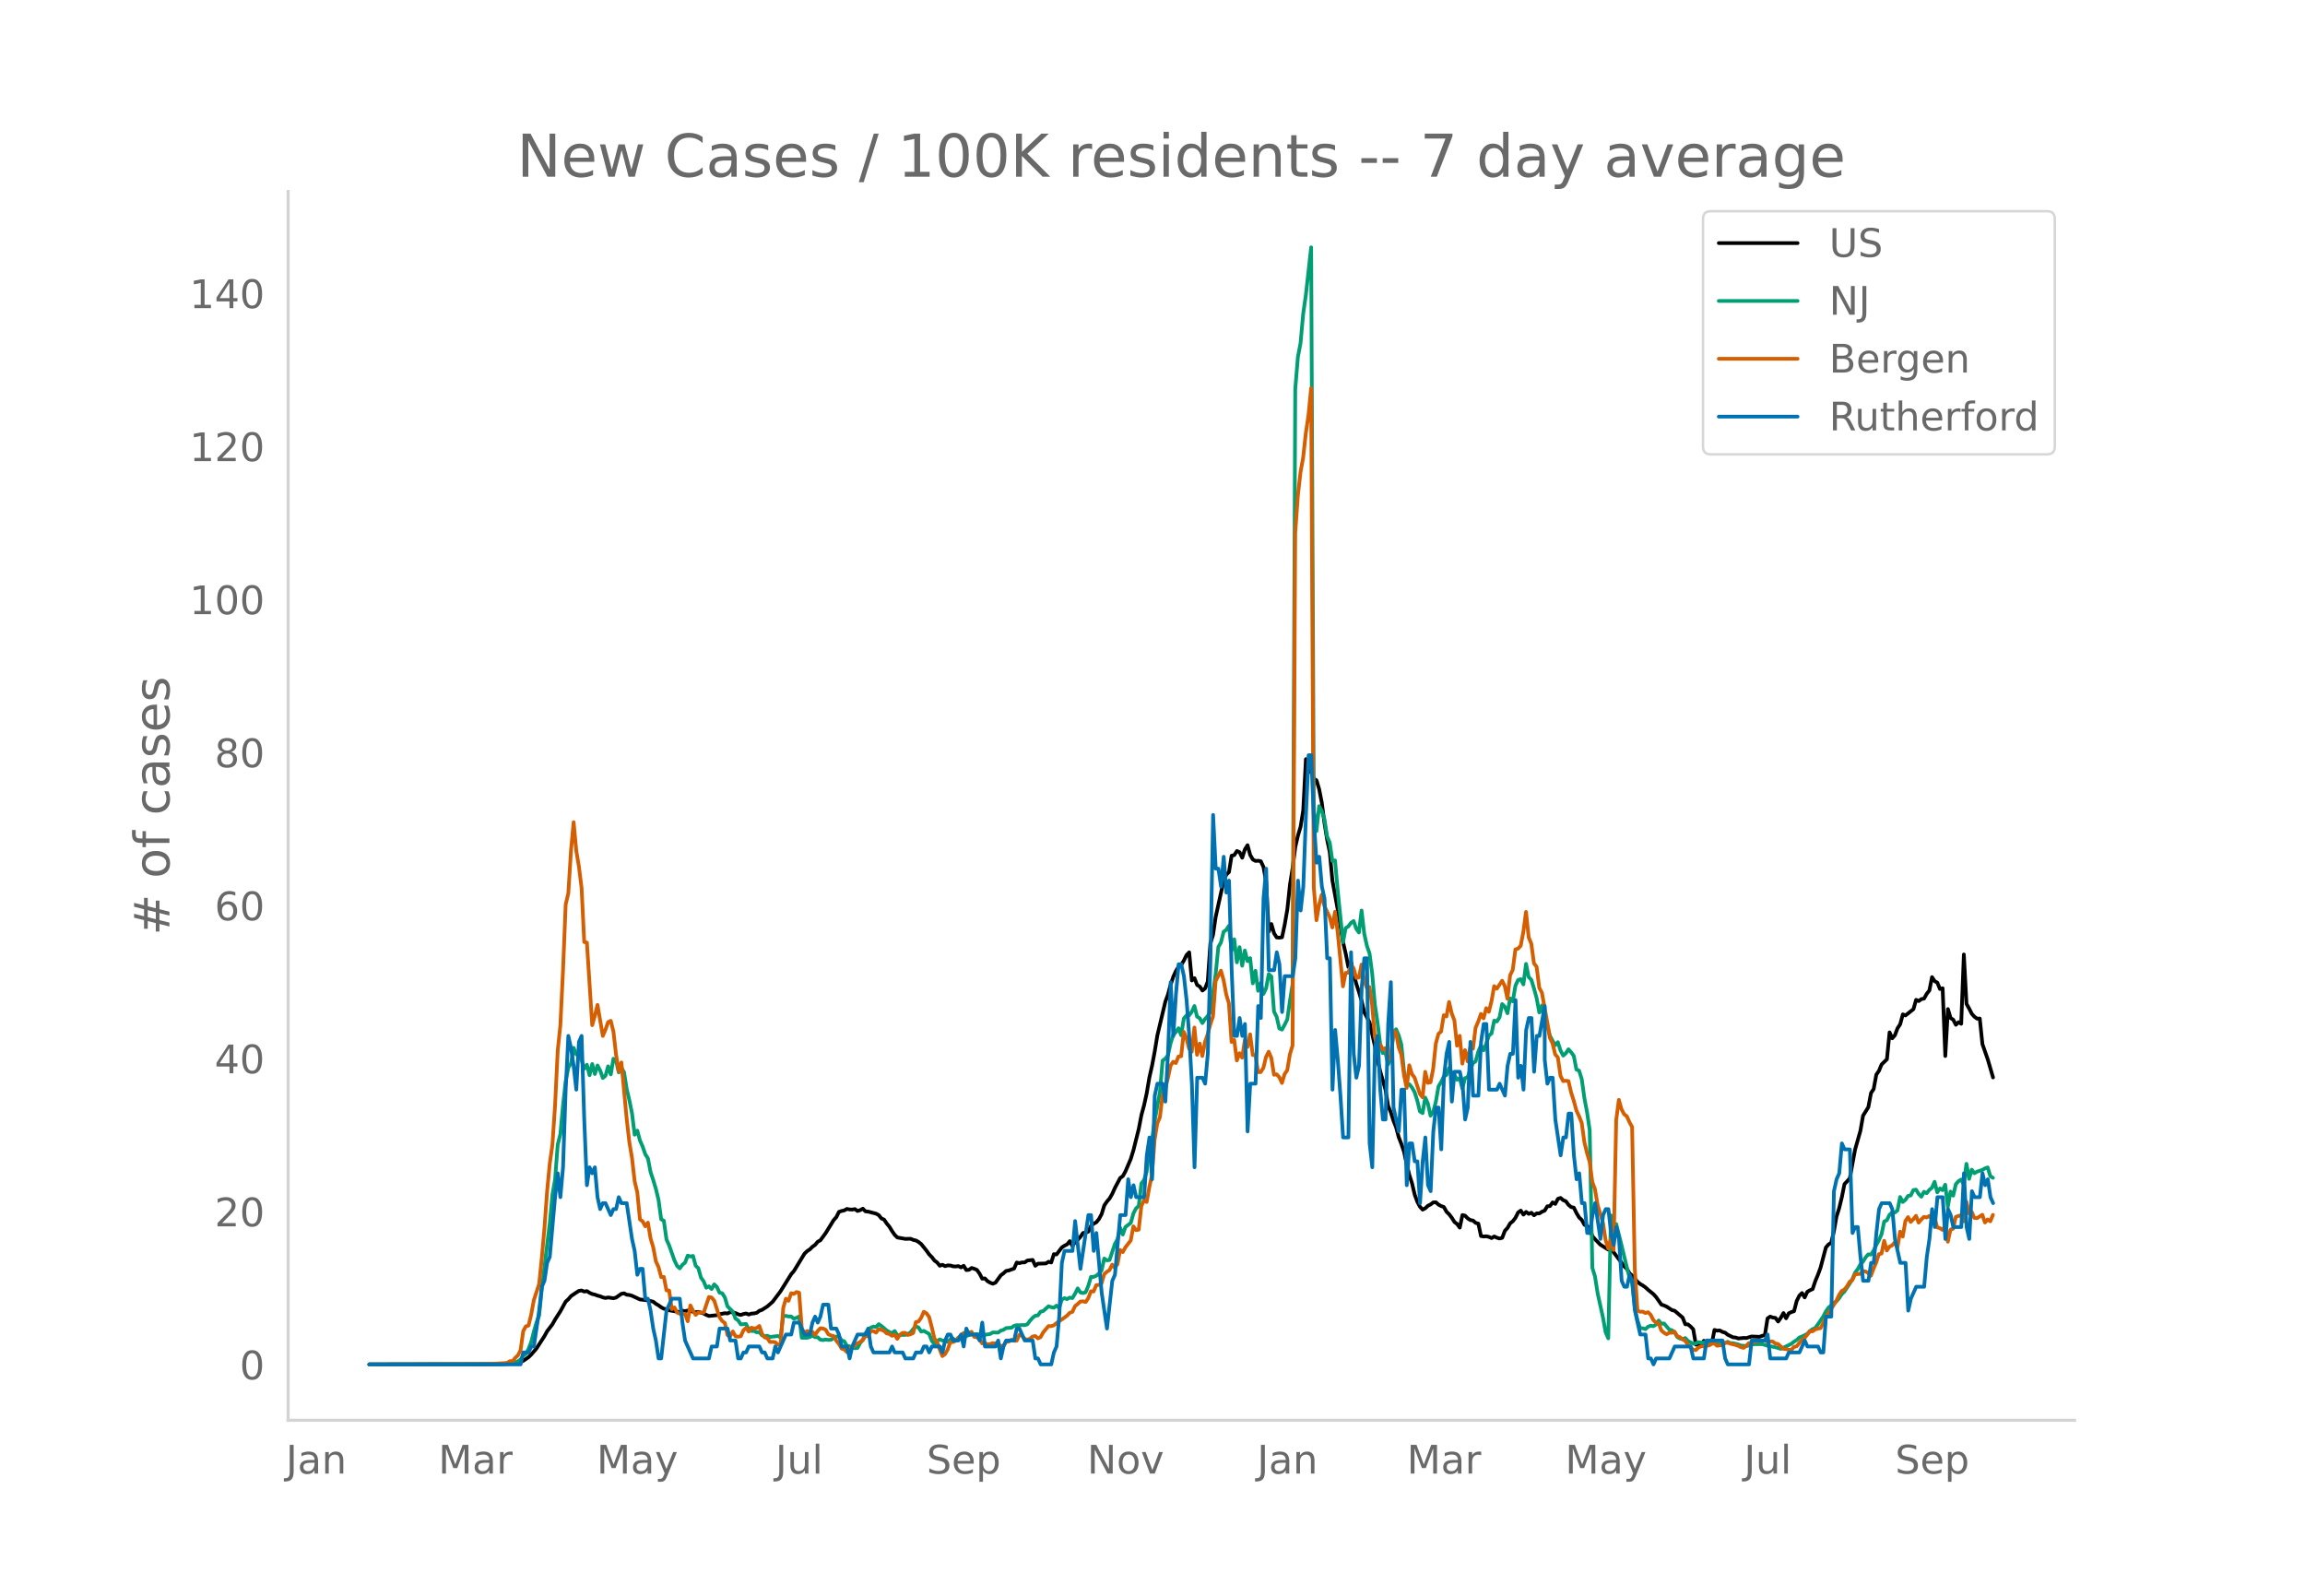 <svg height="864" viewBox="0 0 936 648" width="1248" xmlns="http://www.w3.org/2000/svg" xmlns:xlink="http://www.w3.org/1999/xlink"><defs><style>*{stroke-linecap:butt;stroke-linejoin:round}</style></defs><g id="figure_1"><path d="M0 648h936V0H0z" style="fill:#fff" id="patch_1"/><g id="axes_1"><path d="M117 576.72h725.4V77.76H117z" style="fill:none" id="patch_2"/><path clip-path="url(#p6b92a6d852)" d="m149.973 554.04 51.722-.087 5.387-.247 3.233-.327 1.078-.297 1.077-.493 2.155-1.474 1.078-1.061 2.155-2.51 3.232-4.985 1.078-1.968 2.155-2.841 1.078-1.904 2.155-3.383 2.155-3.925 1.077-.96 1.078-1.277 2.155-1.45 1.077-.674 1.078-.156 1.077.457 1.078-.207 1.078.696 1.077.493 1.078.242 1.077.417 1.078.266 1.077.45 1.078.244 1.077-.22 2.155.322 1.078-.293 2.155-1.52 1.078-.19 1.077.568 1.078.117 1.077.308 3.233 1.504 2.155.248 1.077.127 2.156.531 1.077.855 1.078.623 1.077.788 1.078.587 1.077.19 1.078.455 4.31.736 1.077-.57 1.078.18 1.078-.26 1.077.166 1.078.33 1.077.187 1.078-.137 2.155.65 1.077.585 1.078.436 3.232-.336 1.078-.378 2.155-.424 1.078.12 1.077-.562 1.078.12 1.077.272 1.078.5 1.077.268 1.078-.388 1.077-.214 1.078.435 1.078-.381 1.077-.07 1.078-.258 1.077-.822 1.078-.38 2.155-1.38 2.155-1.884 3.232-4.31 4.31-6.925 1.078-1.221 4.31-7.077 1.078-1.043 1.077-.71 1.078-1.059 1.077-.77 1.078-1.282 1.078-.586 2.155-2.946 3.232-5.249 1.078-1.202 1.077-2.136 1.078-.365 1.077-.234 1.078-.605 1.077.228 1.078.043 1.078-.188 1.077.768 1.078-.352 1.077-.585 1.078 1.09 1.077.095 3.233.836 1.077.6 1.078 1.345 1.078.463 1.077 1.582 1.078 1.294 1.077 1.766 1.078 1.547 1.077 1.072 3.233.57 2.155-.049 1.077.467 1.078.227 1.078.608 1.077.858 2.155 2.675 1.078 1.523 1.077 1.087 1.078 1.413 1.077.773 1.078 1.326 1.077-.39 1.078.548 1.077-.312 1.078.056 1.078.334 1.077.056 1.078-.148 1.077.53 1.078-.658 1.077 1.74 1.078-.105 1.077-.75 1.078.32 1.077.464 1.078 1.53 1.077 2.044 1.078-.12 1.078 1.127 1.077.613 1.078.426 1.077-.452 2.155-2.975 1.078-.803 1.077-.98 1.078-.179 2.155-.773 1.078-2.444 1.077.247 1.078-.308 1.077.014 1.078-.77 2.155-.247 1.077 2.38 1.078-.853 3.232-.098 1.078-.688 1.078.303 1.077-3.389 1.078.113 2.155-2.83 1.077-.727 1.078-.524 1.077-1.314 1.078 1.947 1.077-1.56 1.078-.924 1.077-1.214 1.078-1.555 1.078-.15 1.077-.42 1.078-2.356 1.077-.84 1.078-.592 1.077-1.322 1.078-2.006 1.077-3.492 1.078-1.6 1.077-1.245 1.078-1.865 1.077-2.386 2.156-4.073 1.077-.76 1.078-1.96 2.155-5.057 1.077-3.543 2.155-8.606 1.078-5.643 1.077-3.952 1.078-4.929 1.078-6.402 1.077-4.706 1.078-5.721 1.077-6.583 3.233-13.659 1.077-2.96 1.078-3.976 1.077-3.226 1.078-2.349 1.077-1.744 1.078-.759 1.078-1.766 1.077-2.195 1.078-1.124 1.077 11.43 1.078-.943 1.077 2.776 1.078.631 1.077 1.619 1.078-.862 1.077-2.783 1.078-15.52 1.077-3.452 1.078-7.344 3.233-14.627 1.077-2.508 1.078-1.012 1.077-6.647 1.078-.247 1.077-1.663 1.078.492 1.077 2.24 1.078-3.396 1.078-1.689 1.077 3.966 1.078 1.843 1.077.583 1.078-.086 1.077.205 1.078 2.308 1.077 5.978 1.078 20.322 1.077-3.105 1.078 3.763 1.077 1.691 1.078.083 1.078-.16 1.077-5.074 1.078-6.265 1.077-10.11 1.078-6.72 1.077-8.496 1.078-4.596 1.077-3.654 1.078-6.67 1.077-20.764 1.078 5.368 1.077-.88 1.078 3.45 1.078.681 1.077 3.604 1.078 5.52 1.077 8.239 1.078 6.725 1.077 5.167 1.078 11.52 2.155 11.75 2.155 13.163 1.077 4.636 1.078 5.466 1.078-2.089 1.077 4.91 1.078 4.02 1.077 3.287 1.078 3.645 1.077 4.614 2.155 4.14 2.155 9.598 1.078 5.482 1.078 4.75 2.155 7.488 1.077 6.61 1.078 2.551 1.077 3.41 1.078 2.704 1.077 4.04 1.078 2.745 1.077 3.178 1.078 5.1 1.077 4.308 1.078 3.356 1.078 4.578 1.077 2.923 1.078 2.02 1.077 1.163 1.078-.567 1.077-.997 1.078-.546 1.077-.823 1.078-.042 1.077.953 1.078.578 1.077.375 1.078 1.93 1.078 1.025 1.077 1.434 1.078 1.707 1.077.823 1.078 1.467 1.077-5.115 1.078.236 1.077 1.138 1.078.662 1.077.207 1.078.95 1.077.281 1.078 5.052 1.078.185 1.077-.1 1.078.26 1.077.479 1.078-.659 1.077.514 1.078.33 1.077-.299 1.078-2.836 1.077-1.17 1.078-1.876 1.078-.849 1.077-1.396 1.078-2.167 1.077-.742 1.078 1.618 1.077-1.092 1.078.8 1.077-.466 1.078 1.04 1.077-.791 1.078.035 1.077-.697 1.078-.441 1.078-1.758 1.077-.084 1.078-1.508 1.077.63 1.078-2.076 1.077-.36 1.078.915 1.077.437 1.078 1.472 1.077.89 1.078.226 1.077 2.204 1.078 1.793 1.078 1.008 1.077 1.97 1.078.46 1.077 1.057 1.078 3.1 1.077 1.237 2.155 2.21 3.233 2.02 1.077-.353 2.156 2.843 2.155 2.828 1.077 1.5 1.078.988 1.077 1.81 1.078.936 2.155 2.5 1.077.882 1.078.624 1.078.76 1.077.994 2.155 1.74 1.078 1.193 2.155 3.07 1.077.347 1.078.484 2.155 1.41 1.077.254 3.233 2.766 1.078 2.722 1.077.036 1.078.883 1.077 1.12 1.078 6.224 2.155.324 1.077-1.886 1.078 1.134 1.077-.515 1.078.497 1.078-5.522 1.077.294 1.078-.086 1.077.586 1.078.313 1.077.845 2.155 1.047 1.078.095 1.077.368 2.156-.218 1.077.051 2.155-.645 2.155.103 1.078.04 1.077-.401 1.078-.263 1.077-6.798 1.078-.74 1.077.378 1.078.157 1.078 1.482 1.077-1.534 1.078-1.927 1.077 2.127 1.078-2.015 1.077-.509 1.078-.354 1.077-4.165 1.078-2.151 1.077-1.06 1.078 1.787 1.077-2.284 1.078-.634 1.078-.47 1.077-3.22 1.078-2.587 1.077-2.94 2.155-8.158 1.078-1.236 1.077-.65 1.078-4.586 1.077-6.046 1.078-3.404 1.077-4.436 1.078-5.357 2.155-2.322 2.155-11.71 2.155-7.581 1.078-6.178 2.155-3.461 1.077-5.751 1.078-1.593 1.078-5.847 1.077-1.588 1.078-2.575 2.155-2.09 1.077-10.928 1.078 2.407 1.077-1.222 1.078-2.846 1.077-1.652 1.078-4 1.077.439 2.156-1.698 1.077-.855 1.078-3.789 1.077.5 1.078-.793 1.077-.215 1.078-1.928 1.077-1.36 1.078-5.417 1.077 1.631 1.078.6 1.077 2.598 1.078-.306 1.078 27.513 1.077-19.055 1.078 3.626 1.077.693 1.078 2.05 1.077-1.064 1.078.657 1.077-28.143 1.078 20.077 1.077 1.892 1.078 2.122 1.077 1.193 1.078.78 1.078-.053 1.077 10.4 2.155 6.15 2.155 7.377h0" style="fill:none;stroke:#000;stroke-linecap:round;stroke-width:1.5" id="line2d_1"/><path clip-path="url(#p6b92a6d852)" d="m149.973 554.04 53.877-.11 2.155-.12 2.155-.23 2.155-.804 1.078-.755 1.077-1.51 1.078-.699 1.077-2.074 1.078-2.773 1.077-4.258 1.078-3.694 1.077-2.838 1.078-10.825 3.232-26.642 1.078-11.594 1.078-6.142 1.077-14.153 1.078-4.303 1.077-11.774 1.078-9.645 1.077-5.592 1.078-1.674 1.077-6.327 1.078 2.688 1.077-1.274 2.155 7.047 1.078-1.59 1.078 4.253 1.077-4.567 1.078 4.072 1.077-3.483 1.078 2.054 1.077 3.049 1.078-.91 1.077-3.853 1.078 3.293 1.077-6.356 1.078.814 1.077 4.713 1.078-1.87 1.078 1.83 1.077 6.771 1.078 4.563 1.077 5.348 1.078 8.675 1.077-1.654 1.078 3.998 1.077 2.439 1.078 3.123 1.077 1.72 1.078 5.552 1.078 3.213 1.077 3.593 1.078 4.478 1.077 7.896 1.078.56 1.077 7.626 1.078 2.399 2.155 6.092 1.077 2.234 1.078 1.01 1.077-1.46 1.078-.88 1.078-2.843 1.077.355 1.078-.23 1.077 3.993 1.078.974 1.077 3.833 1.078 1.51 1.077 2.608 1.078-.57 1.077 1.09 1.078-1.894 1.077 1.065 1.078 2.323 1.078.225 1.077 1.704 1.078 3.624 2.155 2.149 1.077 2.828 1.078.7 1.077 1.64 2.155-.176 1.078 2.289 1.078.58 1.077-.025 1.078.554 1.077-.12 1.078 1.365 1.077.33 1.078-.205 1.077.515 3.233-.395 1.077.594 1.078-8.765 1.078.005 1.077.245 1.078-.005 1.077.914 1.078-.38 1.077-.514 1.078 8.635h2.155l1.077-.3 1.078-.594 1.077.64 1.078.044 1.078.995 1.077.14 1.078-.2 1.077.15 1.078-.075 2.155-1.32 1.077.04 1.078 1.54 1.077.34 1.078 1.849 1.077.22 1.078.5 1.078.274 1.077-.095 1.078-2.039 1.077-1.25 1.078-2.678 1.077-1.344 1.078-.95 1.077-.454 1.078.19 1.077-1.16 1.078.72 2.155 1.844 1.078.635 1.077.454 1.078-.85 1.077 1.65 1.078.005 1.077-.115 1.078.03 1.077-.44 1.078-.57 1.077-1.409 1.078-1.05 1.078.45 1.077 1.655 1.078-.27 2.155 1.214 1.077 2.779 1.078 1.4 1.077-1.255 1.078-.675 1.077.435 1.078.145 1.077.415 1.078-1.035 1.078-.34 1.077.9 2.155-1.335 1.078-.14 3.232-1.169 1.078.12 1.077-.1 1.078.085 1.077.265 1.078-.105 2.155-.355 1.078-.62 2.155.06 1.077-.794 1.078-.305 1.077-.725 2.155-.125 1.078-.78 1.078-.29 1.077.05 1.078-.09 1.077.026 1.078-.305 1.077-1.444 1.078-1.225 1.077-.834 1.078-.15 1.077-1.5 1.078-.25 2.155-1.943 1.078.36 1.077.24 1.078-.865 1.077.994 1.078-3.418 1.077-.625 1.078.415 1.077-.625 1.078.21 1.077-1.794 1.078-2.149 1.077 1.634 1.078.275 1.078-.35 1.077-2.618 1.078-3.613h1.077l1.078-.455 1.077-.955 1.078-1.174 1.077-4.873 1.078.73 1.077-.12 2.155-6.492 1.078-1.939 1.078-4.652 1.077 2.728 1.078-3.068 2.155-1.645 1.077-3.863 1.078-2.059 1.077-.924 1.078-9.19 1.077-1.35 1.078-3.448 1.078-9.76 1.077-3.109 1.078-7.646 2.155-11.93 1.077-12.618 1.078-.804 1.077-1.245 1.078-4.942 1.077-3.449 1.078-1.144 1.077-1.58 1.078 2.85 1.078-6.807 1.077-1.245 1.078-.025 1.077-1.454 1.078-2.344 1.077 4.333 1.078.645 1.077 1.954 1.078-1.654 1.077-1.22 1.078-1.599 2.155-15.442 1.078-10.95 1.077-1.864 1.078-4.348 1.077-.8 1.078-1.634 1.077 10.06 1.078-4.577 1.077 9.375 1.078-6.172 1.077 7.546 1.078-6.187 1.078 4.323 1.077-1.23 1.078 10.24 1.077-5.102 1.078 8.131 1.077-3.183 1.078 4.458 1.077-2.244 1.078-5.817 1.077.96 1.078 14.267 1.077 2.134 1.078 4.728 1.078.454 1.077-1.959 1.078-2.204 1.077-7.556 1.078-6.746 1.077-241.62 1.078-13.03 1.077-5.666 1.078-11.91 1.077-7.596 2.155-19.37 1.078 228.662 1.078 8.385 1.077-10.125 1.078 1.934 1.077 3.279 1.078 7.056 1.077 2.55 1.078 7.415 1.077-.204 1.078 12.188 2.155 21.035 1.077-5.742 1.078-.68 1.078-1.45 1.077-.744 1.078 3.144 1.077 1.509 1.078-8.926 1.077 9.366 1.078 4.917 1.077 3.139 1.078 8.126 1.077 12.489 1.078 7.28 1.078 8.787 1.077 3.818 1.078-.22 1.077 4.767 1.078-2.134 1.077-10.29 1.078-1.833 1.077 2.478 1.078 3.763 1.077 10.815 1.078 5.577 1.077-.28 1.078 1.305 1.078 1.899 1.077 3.428 1.078 4.393 1.077.685 1.078-6.292 1.077 2.374 1.078 4.952 1.077-1.494 1.078-4.113 1.077-6.282 1.078-1.794 1.077-2.189 1.078-.655 1.078-2.863 1.077 1.909 1.078.854 1.077 2.064 1.078-.65 1.077 4.174 1.078-4.183 1.077-.42 1.078-3.104 1.077-2.588 1.078-.725 1.077-3.948 1.078-2.574 1.078 2.044 1.077-2.683 1.078-3.289 1.077-.88 1.078-5.207 1.077.36 1.078-1.644 1.077-5.427 1.078 1.079 1.077 2.639 1.078-6.032 1.078 1.214 1.077-6.332 1.078-2.349 1.077-.35 1.078 2.14 1.077-8.316 1.078 5.347 1.077 1.104 1.078 3.519 1.077 3.948 1.078 5.802 1.077-2.864 1.078 6.377 1.078 1.68 1.077 4.227 1.078 2.07 1.077 1.773 1.078-1.21 1.077 3.39 1.078 2.068 1.077-.94 1.078-1.614 1.077 1.19 1.078 1.464 1.077 5.572 1.078.44 1.078 3.438 1.077 7.732 1.078 5.692 1.077 7.271 1.078 55.912 1.077 3.574 1.078 6.816 2.155 9.81 1.077 5.967 1.078 2.48 1.077-49.916 1.078 5.597 1.078-2.089 2.155 8.601 2.155 8.986 1.077 4.152 1.078 2.214 1.077 10.21 1.078 4.923 1.077 3.218 1.078.02 1.078.35 1.077-.98 1.078-.42 1.077.21 1.078-.664 1.077-1.644 1.078 1.34 1.077-.16 2.155 2.508 1.078.245 1.077.834 1.078 1.93 1.078.614 1.077.275 1.078-.475 1.077 1.155 2.155 1.174 1.078-.135 1.077-.515 1.078.185 1.077-.055 1.078-.184 1.077.444 1.078-.305 1.078.095 1.077.545 1.078.01 1.077-.115 1.078-.27 1.077-.494 1.078.52 1.077.04 2.155.519 1.078.45 2.155.165 1.078-.17 1.077-.415 1.078-.145 3.232-.02 2.155.635 3.233.62 2.155.65 1.078-.44 3.232-1.61 1.078-.854 1.077-.645 1.078-1.045 1.077-.41 2.155-1.054 1.078-1.19 1.078-.724 1.077-.485 1.078-1.474 2.155-3.168 1.077-2.074 1.078-1.56 1.077-.84 1.078-1.044 1.077-.68 1.078-1.244 1.077-1.654 1.078-1.05 2.155-3.263 1.078-1.784 1.077-2.594 1.078-1.409 1.077-1.944 1.078-1.134 1.077-1.784 1.078-1.205 1.077.085 1.078-1.58 1.078-2.278 1.077-1.939 1.078-2.489 1.077-5.122 1.078-.525 1.077-2.214 1.078-.96 1.077.046 1.078-.84 1.077-5.477 1.078 2.029 1.077-.88 1.078-1.6 1.078-.179 1.077-2.179 1.078-.16 1.077 1.74 1.078 1.119 1.077-2 1.078.58 1.077-1.354 1.078-.85 1.077-2.438 1.078 4.283 1.077-1.57 1.078.68 1.078-2.214 1.077 8.866 1.078-6.072 1.077 1.659 1.078-4.643 1.077-1.23 1.078-.664 1.077 2.03 1.078-8.417 1.077 6.112 1.078-3.738 1.077 1.45 1.078-.645 2.155-.7 1.078-.635 1.077-.38 1.078 3.529 1.077.69h0" style="fill:none;stroke:#009e73;stroke-linecap:round;stroke-width:1.5" id="line2d_2"/><path clip-path="url(#p6b92a6d852)" d="m149.973 554.04 47.411-.095 7.543-.429 1.078-.143 1.077-.666h1.078l1.077-1.334 1.078-1 1.078-2.142 1.077-7.714 1.078-1.952 1.077-.286 1.078-4.476 1.077-5.857 2.155-6.57 1.078-10.62 1.077-12.094 1.078-14.904 1.077-11.237 1.078-7.666 1.078-15.952 1.077-22.237 1.078-10.38 1.077-22.284 1.078-26.713 1.077-4.571 1.078-17.237 1.077-11.619 1.078 11.619 1.077 6.476 1.078 8.666 1.077 21.903 1.078.238 2.155 33.522 1.078-3.857 1.077-4.38 2.155 12.618 1.078-2.571 1.077-3.048 1.078-.524 1.077 4.381 1.078 9.428 1.077 6.666 1.078-3.57 2.155 22.95 1.078 9.428 1.077 6.428 1.078 9.476 1.077 4.476 1.078 11 1.077.761 1.078 2 1.077-1.476 1.078 6.428 1.078 3.571 1.077 5.714 1.078 2.333 1.077 4.095 1.078-.095 1.077 5.476 1.078.048 1.077 7.57 1.078-.714 1.077 2.096 1.078.476 2.155.047 1.078 3 1.077-6.428 1.078 2.143 1.077 1.714 1.078-1 2.155.095 2.155-6.38 1.077.238 1.078 1.285 2.155 6.762 1.078 1.476 1.077.81 1.078 4.904 1.077.476 1.078-1.952 1.077 1.952 1.078.19 1.077-.19 1.078-2.428 1.077-.953 1.078 1.476 1.078-1.57 1.077.332 1.078-.19 1.077-.857 1.078 3.19 1.077 1.476 1.078.286 1.077 1.571 1.078-.047 1.077.143 1.078 1 1.077-.048 1.078-14.856 1.078-3.762 1.077.857 1.078-3.095 1.077.286 1.078-.762 1.077.285 1.078 14.571 1.077 1.857 1.078-.905 1.077.762 1.078-.428 1.077 1.285 1.078-1.619 1.078-1.095 1.077.095 1.078.477 1.077 1.857 1.078.476 1.077.238 1.078 1.905 1.077 1.285 1.078 1.905 1.077.333 1.078 1.095 1.077-1.619 1.078-.095 1.078-1.238 2.155-1.143 1.077-.81 1.078-1.57h1.077l1.078-2.048h1.077l1.078.619 1.077-1.476 2.156.714 1.077 1.095 1.078.19 1.077.763 1.078-.429 1.077 1.667 1.078-1.667 1.077-.762h1.078l1.077.857 1.078-.285 1.077-.524 1.078-4.428 1.078-.239 1.077-1.523 1.078-2.429 1.077.62 1.078 1.523 1.077 4.143 1.078 4.618 1.077 1.334 1.078 3.095 1.077 2.666 1.078-.81 1.077-1.856 1.078-3.048 1.078.048 1.077-.571 1.078-1.286 1.077-.81 1.078-1.047 1.077.619 1.078-.714 1.077-.381 1.078 2.047 1.077.19 1.078.715 1.077 1.762 1.078-.143 1.078.524 1.077-.143 1.078-.334 1.077.096 1.078-.048 1.077 1.143 1.078-.095 1.077-1.667 1.078-.048 1.077-.761 1.078.38h1.078l1.077-2.38 1.078.285 1.077 1.381 1.078.238 1.077-.285 1.078-.953 1.077-.19 1.078.952 1.077-.476 1.078-1.952 2.155-2.572 1.078.048 1.077-.333 1.078-.905 3.232-2.238 1.078-.81 1.077-1.142 1.078-.381 1.077-2.333 1.078-.857 1.077-1 1.078-.096 1.078.286 1.077-1.571 1.078-2.81 1.077.096 1.078-2.572 1.077-.095 1.078-.619 1.077-3.762 1.078-.952 1.077-.666 1.078-2.238 1.077 1.285 1.078-1.476 1.078-5.761 1.077.857 1.078-1.953 2.155-2.761 1.077-5.714 1.078 1.523 1.077-.19 1.078-9.571 1.077-2.38 1.078.713 1.078-6 1.077-4.856 1.078-14.428 1.077-6.618 1.078-2.524 1.077-9.142 1.078-2.381 1.077-4.286 1.078-5.095 1.077-1.619 1.078.524 1.077-2.666 1.078-.096 1.078-9.904 1.077 2.62 1.078 4.237 1.077 1.238 1.078-9.857 1.077 11.095 1.078-4.571 1.077 5.047 1.078-5.714 1.077-3.142 1.078-4 1.077-3.19 1.078-14.38 2.155-4.238 1.078 3.856 1.077 5.81 1.078 3.619 1.077 15.665 1.078-.81 1.077 8.334 1.078-2.953 1.077 1.81 1.078-7.047 1.078 2.714 1.077-5.143 1.078 8.428h1.077l1.078 6.905h1.077l1.078-1.715 1.077-4.428 1.078-2.143 1.077 2.572 1.078 6.809 1.077-.19 1.078 1.19 1.078 2.333 1.077-3.619 1.078-1.571 1.077-6.476 1.078-3.571 1.077-207.988 1.078-15.285 1.077-9.523 1.078-5.952 1.077-9.857 1.078-7.333 1.077-10.951 1.078 202.56 1.078 13.475 1.077-6.238 1.078-4.143 1.077 4.571 2.155 4.572 1.078 4.19 1.077-6.38 1.078 8.19 2.155 22.093 1.077-5.476 1.078-.047 1.078-3.095 1.077 1.238 1.078 3.952 1.077-.143 1.078-5.285 1.077 6.523 1.078 3.047 1.077-.476 1.078 7.38 1.077 12.762 1.078 4.952 1.078-1.762 1.077 2 1.078-.524 1.077 4.667 1.078-.667 1.077-10.952 1.078.62 1.077 5.999 1.078 3 1.077 8.237 1.078 5.286 1.077-9.19 1.078 3.571 1.078 1.429 2.155 6.666 1.077 1.333 1.078-10.333 1.077 4.476 1.078-.238 1.077-5.428 1.078-10.285 1.077-3.952 1.078-.953 1.077-6.618 1.078.524 1.078-5.905 1.077 4.667 1.078 2.809 1.077 10.285 1.078-4 1.077 11.285 1.078-5.476 1.077 4.572 1.078-5.762 1.077.619 1.078-8.57 1.077-2.477 1.078-3.095 1.078 1.81 1.077-4.143 1.078 1.476 1.077-4.333 1.078-6.095 1.077 1.047 2.155-3.237 1.078 2.19 1.077 5.142 1.078-9.523 1.078-2.238 1.077-8.285 1.078-.333 1.077-1.143 1.078-5.666 1.077-8.095 1.078 10.285 1.077 2.666 1.078 7.952 1.077 1.381 1.078 8.524 1.077 2.047 2.156 11.904 1.077 6.428 1.078 2.19 1.077 4.477 1.078 1.238 1.077 7.475 1.078 2.143 1.077-.143 1.078.143 1.077 4.619 1.078 3.333 1.077 4 1.078 2.285 1.078 2.762 1.077 7.81 1.078 4.427 1.077 3.572 1.078 8.19 1.077 2.904 1.078 6.428 2.155 7.19 1.077 7.048 1.078 3.428 1.077-4 1.078 4.572 1.078-52.76 1.077-8.19 1.078 3.81 1.077 2.047 1.078.81 1.077 2.428 1.078 1.905 1.077 57.568 1.078 16.952 1.077.523 1.078-.047 1.078.571 1.077-.333 1.078 1.047 1.077 2.143 1.078 1.048 1.077.19 1.078 2.952 1.077.953 1.078.619 1.077-.62h1.078l1.077-.428 1.078 1.81 1.078.428 1.077.81 1.078.666 1.077 1.524 2.155 2.143 1.078.095 1.077-1.048 1.078-.476h1.077l2.155-.38 1.078-.62 1.078-.238 1.077 1 2.155-.286 1.078-.857 1.077-.095 1.078.38 2.155.525 1.077.38 1.078.524 1.078.286 1.077-.762 1.078-1.19 1.077.095 1.078-.524 1.077-.285 3.233-.381 1.077.571 1.078-.143 1.077.048 1.078.81 1.078.19 2.155 1.952 1.077.095 1.078.286 1.077.095 1.078-1.238 1.077-.238 2.155-2.619 1.078-.762 2.155-2.714h1.078l1.077-.762 1.078-.333 1.077-.19 1.078-2 1.077-2.381 4.31-6.762 1.078-2.333 1.077-1.619 1.078-.571 1.078-1.333 1.077-1.857 1.078-.62 1.077-2.38 2.155-.19 1.078-1.144 1.077.19 1.078.62 1.077 1.095 1.078-2.904 1.078-2.477 1.077-3.38 1.078-.238 1.077-5.19 1.078 3.952 1.077-1.572 1.078-.524 1.077-1.238 1.078 2.143 1.077-6.476 1.078 2 1.077-6.285 1.078-1.619 1.078 1.952 1.077-1.095 1.078-1.38 1.077 2.76 1.078-1.285 1.077-1.047 1.078.238 1.077-.62 1.078 1.144 1.077-.667 1.078 4.19 1.077.286 1.078.714 1.078-1.666 1.077 6.475 1.078-4.904 1.077-.381 1.078-4.81 1.077-.38 1.078-.238 1.077 2.428 1.078-7.952 1.077 4.762 1.078-.667 1.077 2.476 1.078.096 2.155-1.381 1.078 3.142 1.077-1.238 1.078.762 1.077-2.619h0" style="fill:none;stroke:#d55e00;stroke-linecap:round;stroke-width:1.5" id="line2d_3"/><path clip-path="url(#p6b92a6d852)" d="M149.973 554.04h61.42l1.077-4.85h2.155l1.078-2.426h1.077l2.155-14.55 1.078-9.701 1.077-2.425 1.078-7.276 1.077-2.425 2.156-24.252 1.077-9.7 1.078 9.7 1.077-12.126 1.078-31.527 1.077-21.827 1.078 4.85 1.077 7.276 1.078 9.7 1.077-19.4 1.078-2.426 1.077 33.953 1.078 26.677 1.078-7.276 1.077 2.425 1.078-2.425 1.077 12.126 1.078 4.85 1.077-2.425h1.078l2.155 4.85 1.077-2.425h1.078l1.077-4.85 1.078 2.425h2.155l2.155 14.551 1.078 4.85 1.077 9.701 1.078-2.425h1.077l1.078 12.126h1.077l1.078 4.85 1.078 7.276 1.077 4.85 1.078 7.276h1.077l2.155-19.402 2.155-4.85h3.233l1.077 9.7 1.078 7.276 3.233 7.276h6.465l1.077-4.85h2.155l1.078-7.276h3.233l1.077 4.85h2.155l1.078 7.276h1.077l1.078-2.425h1.077l1.078-2.426h4.31l1.078 2.426h1.077l1.078 2.425h2.155l1.077-4.85 1.078 2.425 3.233-7.276h2.155l1.077-4.85h2.155l2.155 4.85h2.155l1.078-4.85 1.077-2.425 1.078 2.425 1.078-2.425 1.077-4.85h2.155l1.078 9.7h2.155l1.077 2.425 1.078 4.85h2.155l1.077 4.85 1.078-4.85 2.155-4.85h3.233l1.077-2.425 1.078 7.275 1.077 2.426h6.466l1.077-2.426 1.078 2.426h3.232l1.078 2.425h3.232l1.078-2.425h2.155l1.078-2.426h1.077l1.078 2.426 1.077-2.426h3.233l1.077 2.426 1.078-4.85 1.077-2.426h1.078l1.078 2.425h2.155l1.077-2.425 1.078 4.85 1.077-7.275 1.078 2.425h3.232l1.078 2.425 1.077-7.275 1.078 9.7h4.31l1.078-2.425 1.077 7.276 1.078-4.85 1.077-2.426h3.233l1.078-4.85h1.077l2.155 4.85h3.233l1.077 7.276h1.078l1.077 2.425h4.31l1.078-4.85 1.078-2.426 1.077-12.125 1.078-21.827 1.077-4.85h3.233l1.077-12.126 2.155 19.401 3.233-21.826h1.078l1.077 14.55 1.078-7.275 2.155 24.252 2.155 14.55 2.155-19.4 1.077-2.426 2.156-24.251h2.155l1.077-14.551 1.078 7.275 1.077-4.85 1.078 4.85h3.232l1.078-16.976 1.078-7.276 1.077 16.977 1.078-33.953 1.077-4.85h2.155l1.078 7.275 1.077-19.401 1.078-29.102 1.077 21.826 1.078-16.976 1.077-12.126h1.078l1.078 4.85 1.077 9.701 1.078 14.551 1.077 19.402 1.078 33.952 1.077-36.377h2.155l1.078 2.425 1.077-12.126 1.078-38.803 1.077-58.204 1.078 21.826h1.078l1.077 7.276 1.078-12.126 1.077 14.551 1.078-4.85 1.077 36.377 1.078 26.677h1.077l1.078-7.275 1.077 7.275 1.078-4.85 1.078 43.653 1.077-19.401h2.155l1.078-31.528 1.077 4.85 1.078-48.503 1.077-12.126 1.078 41.228h2.155l1.077-7.275 1.078 4.85 1.078 19.402 1.077-14.551h3.233l1.077-7.276 1.078-31.527 1.077 12.126 1.078-9.701 1.077-29.102 1.078-24.252h1.077l1.078 26.677 1.078 16.976 1.077-2.425 1.078 12.126 1.077 4.85 1.078 24.252h1.077l1.078 53.354 1.077-24.252 1.078 12.126 1.077 14.551 1.078 16.976h2.155l1.078-75.18 1.077 41.228 1.078 9.7 1.077-4.85 1.078-31.527 1.077-12.126h1.078l1.077 75.18 1.078 9.701 1.077-48.503 1.078-4.85 1.078 21.826 1.077 12.126h1.078l1.077-38.803 1.078-16.976 1.077 50.928 2.155 9.701 1.078-16.976h1.077l1.078 38.803 1.077-16.976h1.078l1.078 7.275h1.077l1.078 16.976 1.077-16.976 1.078-9.7 1.077 19.4 1.078 2.426 1.077-24.252 1.078-9.7h1.077l1.078 16.976 1.077-29.102 1.078-9.701 1.078-4.85 1.077 24.251 1.078-12.126h2.155l1.077 4.85 1.078 14.552 1.077-4.85 1.078-26.677 1.077 21.826h2.155l1.078-21.826 1.078-7.276h1.077l1.078 26.677h3.232l1.078-2.425 2.155 4.85 1.077-12.126 1.078-4.85h1.078l1.077-21.827 1.078 31.528 1.077-4.85 1.078 9.7 1.077-24.252 1.078-4.85h1.077l1.078 21.826 1.077-14.55h1.078l2.155-12.127v21.827l1.078 9.7 1.077-2.424h1.078l1.077 16.976 2.155 14.55 1.078-7.275h1.077l1.078-9.7h1.077l1.078 16.976 1.077 9.7 1.078-2.425 1.078 12.126h1.077l1.078 12.126h1.077l1.078-7.275 1.077-4.85 2.155 14.55 1.078-9.7 1.077-2.426h1.078l1.077 9.701 1.078 4.85 1.078-7.275 1.077 4.85 1.078 16.977 1.077 2.425h1.078l1.077-4.85 1.078 2.425 1.077 12.125 2.155 9.701h2.156l1.077 9.7h1.078l1.077 2.426 1.078-2.425h5.387l2.155-4.85h6.466l1.077 4.85h4.31l1.078-7.276h6.465l1.078 7.276 1.077 2.425h8.62l1.078-9.7h5.388l1.077-2.426 1.078 9.7h6.465l1.078-2.424h4.31l2.155-4.85 1.077 2.424h4.31l1.078 2.426h1.078l1.077-14.551h2.155l1.078-50.93 1.077-4.85 1.078-2.425 1.077-12.125 1.078 2.425h2.155l1.078 33.952 1.077-2.425h1.078l1.077 12.126 1.078 9.7h2.155l1.077-7.275h1.078l1.078-12.126 1.077-9.7 1.078-2.426h3.232l1.078 2.425 1.077 12.126 2.155 9.701h2.155l1.078 19.401 1.078-4.85 2.155-4.85h3.232l1.078-12.126 1.077-7.276 1.078-12.126 1.077 7.276 1.078-12.126h2.155l1.078 16.976 1.077-12.126 1.078 2.426 1.077 4.85h3.233l1.077-21.827 1.078 21.827 1.077 4.85 1.078-19.401 1.077 2.425h2.156l1.077-9.7 1.078 4.85 1.077-2.425 1.078 7.275 1.077 2.425h0" style="fill:none;stroke:#0072b2;stroke-linecap:round;stroke-width:1.5" id="line2d_4"/><path d="M117 576.72V77.76" style="fill:none;stroke:#d3d3d3;stroke-linecap:square;stroke-linejoin:miter;stroke-width:1.25" id="patch_3"/><path d="M117 576.72h725.4" style="fill:none;stroke:#d3d3d3;stroke-linecap:square;stroke-linejoin:miter;stroke-width:1.25" id="patch_4"/><g id="matplotlib.axis_1"><g id="xtick_1"><g style="fill:#696969" transform="matrix(.16 0 0 -.16 116.09 598.378)" id="text_1"><defs><path d="M9.813 72.906h9.859V5.078q0-13.187-5-19.14-5-5.954-16.094-5.954h-3.75v8.297h3.078q6.531 0 9.219 3.672Q9.813-4.39 9.813 5.078z" id="DejaVuSans-74"/><path d="M34.281 27.484q-10.89 0-15.093-2.484-4.204-2.484-4.204-8.5 0-4.781 3.157-7.594 3.156-2.797 8.562-2.797 7.485 0 12 5.297 4.516 5.297 4.516 14.078v2zm17.922 3.72V0H43.22v8.297Q40.14 3.328 35.547.953q-4.594-2.375-11.234-2.375-8.391 0-13.36 4.719Q6 8.016 6 15.922q0 9.219 6.172 13.906 6.187 4.688 18.437 4.688h12.61v.89q0 6.203-4.078 9.594-4.078 3.39-11.453 3.39-4.688 0-9.141-1.124-4.438-1.125-8.531-3.375v8.312q4.921 1.906 9.562 2.844 4.64.953 9.031.953 11.875 0 17.735-6.156 5.86-6.14 5.86-18.64z" id="DejaVuSans-97"/><path d="M54.89 33.016V0h-8.984v32.719q0 7.765-3.031 11.61-3.031 3.858-9.078 3.858-7.281 0-11.484-4.64-4.204-4.625-4.204-12.64V0H9.08v54.688h9.03v-8.5q3.235 4.937 7.594 7.374Q30.078 56 35.797 56q9.422 0 14.25-5.828 4.844-5.828 4.844-17.156z" id="DejaVuSans-110"/></defs><use xlink:href="#DejaVuSans-74"/><use x="29.492" xlink:href="#DejaVuSans-97"/><use x="90.771" xlink:href="#DejaVuSans-110"/></g></g><g id="xtick_2"><g style="fill:#696969" transform="matrix(.16 0 0 -.16 177.98 598.378)" id="text_2"><defs><path d="M9.813 72.906h14.703l18.593-49.61 18.703 49.61h14.704V0H66.89v64.016l-18.797-50h-9.907l-18.796 50V0H9.813z" id="DejaVuSans-77"/><path d="M41.11 46.297q-1.516.875-3.297 1.281Q36.03 48 33.89 48q-7.625 0-11.703-4.953-4.079-4.953-4.079-14.234V0H9.08v54.688h9.03v-8.5q2.844 4.984 7.375 7.39Q30.031 56 36.531 56q.922 0 2.047-.125 1.125-.11 2.484-.36z" id="DejaVuSans-114"/></defs><use xlink:href="#DejaVuSans-77"/><use x="86.279" xlink:href="#DejaVuSans-97"/><use x="147.559" xlink:href="#DejaVuSans-114"/></g></g><g id="xtick_3"><g style="fill:#696969" transform="matrix(.16 0 0 -.16 242.264 598.378)" id="text_3"><defs><path d="M32.172-5.078q-3.797-9.766-7.422-12.735-3.61-2.984-9.656-2.984H7.906v7.516h5.282q3.703 0 5.75 1.765Q21-9.766 23.483-3.219l1.61 4.094-22.11 53.813H12.5l17.094-42.766 17.093 42.766h9.516z" id="DejaVuSans-121"/></defs><use xlink:href="#DejaVuSans-77"/><use x="86.279" xlink:href="#DejaVuSans-97"/><use x="147.559" xlink:href="#DejaVuSans-121"/></g></g><g id="xtick_4"><g style="fill:#696969" transform="matrix(.16 0 0 -.16 314.882 598.378)" id="text_4"><defs><path d="M8.5 21.578v33.11h8.984V21.922q0-7.766 3.016-11.656 3.031-3.875 9.094-3.875 7.265 0 11.484 4.64 4.234 4.64 4.234 12.656v31h8.985V0h-8.984v8.406Q42.047 3.422 37.718 1q-4.313-2.422-10.032-2.422-9.421 0-14.312 5.86Q8.5 10.296 8.5 21.578zM31.11 56z" id="DejaVuSans-117"/><path d="M9.422 75.984h8.984V0H9.422z" id="DejaVuSans-108"/></defs><use xlink:href="#DejaVuSans-74"/><use x="29.492" xlink:href="#DejaVuSans-117"/><use x="92.871" xlink:href="#DejaVuSans-108"/></g></g><g id="xtick_5"><g style="fill:#696969" transform="matrix(.16 0 0 -.16 376.262 598.378)" id="text_5"><defs><path d="M53.516 70.516V60.89q-5.61 2.687-10.594 4-4.984 1.328-9.625 1.328-8.047 0-12.422-3.125t-4.375-8.89q0-4.845 2.906-7.313 2.907-2.453 11.016-3.97l5.953-1.218q11.031-2.11 16.281-7.406 5.25-5.297 5.25-14.172 0-10.61-7.11-16.078-7.093-5.469-20.812-5.469-5.172 0-11.015 1.172Q13.14.922 6.89 3.219v10.156q6-3.36 11.765-5.078 5.766-1.703 11.328-1.703 8.438 0 13.032 3.312 4.593 3.328 4.593 9.485 0 5.359-3.297 8.39-3.296 3.032-10.812 4.547L27.484 33.5q-11.03 2.188-15.968 6.875-4.922 4.688-4.922 13.047 0 9.672 6.812 15.234 6.813 5.563 18.766 5.563 5.14 0 10.453-.938 5.328-.922 10.89-2.765z" id="DejaVuSans-83"/><path d="M56.203 29.594v-4.39H14.891q.593-9.282 5.593-14.142 5-4.859 13.938-4.859 5.172 0 10.031 1.266 4.86 1.265 9.656 3.812v-8.5Q49.266.734 44.187-.344 39.11-1.422 33.892-1.422q-13.094 0-20.735 7.61-7.64 7.625-7.64 20.625 0 13.421 7.25 21.296Q20.016 56 32.328 56q11.031 0 17.453-7.11 6.422-7.093 6.422-19.296zm-8.984 2.64q-.094 7.36-4.125 11.75-4.032 4.407-10.672 4.407-7.516 0-12.031-4.25-4.516-4.25-5.203-11.97z" id="DejaVuSans-101"/><path d="M18.11 8.203v-29H9.077v75.484h9.031v-8.296q2.844 4.875 7.157 7.234Q29.594 56 35.594 56q9.968 0 16.187-7.906 6.235-7.907 6.235-20.797T51.78 6.484q-6.218-7.906-16.187-7.906-6 0-10.328 2.375-4.313 2.375-7.157 7.25zm30.578 19.094q0 9.906-4.079 15.547-4.078 5.64-11.203 5.64-7.14 0-11.218-5.64-4.079-5.64-4.079-15.547 0-9.906 4.078-15.547 4.079-5.64 11.22-5.64 7.124 0 11.202 5.64t4.078 15.547z" id="DejaVuSans-112"/></defs><use xlink:href="#DejaVuSans-83"/><use x="63.477" xlink:href="#DejaVuSans-101"/><use x="125" xlink:href="#DejaVuSans-112"/></g></g><g id="xtick_6"><g style="fill:#696969" transform="matrix(.16 0 0 -.16 441.457 598.378)" id="text_6"><defs><path d="M9.813 72.906h13.28l32.329-60.984v60.984h9.562V0h-13.28L19.39 60.984V0H9.813z" id="DejaVuSans-78"/><path d="M30.61 48.39q-7.22 0-11.422-5.64-4.204-5.64-4.204-15.453 0-9.813 4.172-15.453 4.188-5.64 11.453-5.64 7.188 0 11.375 5.655 4.203 5.672 4.203 15.438 0 9.719-4.203 15.406-4.187 5.688-11.375 5.688zm0 7.61q11.718 0 18.406-7.625 6.703-7.61 6.703-21.078 0-13.422-6.703-21.078-6.688-7.64-18.407-7.64-11.765 0-18.437 7.64-6.656 7.656-6.656 21.078 0 13.469 6.656 21.078Q18.844 56 30.609 56z" id="DejaVuSans-111"/><path d="M2.984 54.688H12.5L29.594 8.797l17.093 45.89h9.516L35.687 0H23.485z" id="DejaVuSans-118"/></defs><use xlink:href="#DejaVuSans-78"/><use x="74.805" xlink:href="#DejaVuSans-111"/><use x="135.986" xlink:href="#DejaVuSans-118"/></g></g><g id="xtick_7"><g style="fill:#696969" transform="matrix(.16 0 0 -.16 510.47 598.378)" id="text_7"><use xlink:href="#DejaVuSans-74"/><use x="29.492" xlink:href="#DejaVuSans-97"/><use x="90.771" xlink:href="#DejaVuSans-110"/></g></g><g id="xtick_8"><g style="fill:#696969" transform="matrix(.16 0 0 -.16 571.283 598.378)" id="text_8"><use xlink:href="#DejaVuSans-77"/><use x="86.279" xlink:href="#DejaVuSans-97"/><use x="147.559" xlink:href="#DejaVuSans-114"/></g></g><g id="xtick_9"><g style="fill:#696969" transform="matrix(.16 0 0 -.16 635.566 598.378)" id="text_9"><use xlink:href="#DejaVuSans-77"/><use x="86.279" xlink:href="#DejaVuSans-97"/><use x="147.559" xlink:href="#DejaVuSans-121"/></g></g><g id="xtick_10"><g style="fill:#696969" transform="matrix(.16 0 0 -.16 708.184 598.378)" id="text_10"><use xlink:href="#DejaVuSans-74"/><use x="29.492" xlink:href="#DejaVuSans-117"/><use x="92.871" xlink:href="#DejaVuSans-108"/></g></g><g id="xtick_11"><g style="fill:#696969" transform="matrix(.16 0 0 -.16 769.564 598.378)" id="text_11"><use xlink:href="#DejaVuSans-83"/><use x="63.477" xlink:href="#DejaVuSans-101"/><use x="125" xlink:href="#DejaVuSans-112"/></g></g></g><g id="matplotlib.axis_2"><g id="ytick_1"><g style="fill:#696969" transform="matrix(.16 0 0 -.16 97.32 560.119)" id="text_12"><defs><path d="M31.781 66.406q-7.61 0-11.453-7.5Q16.5 51.422 16.5 36.375q0-14.984 3.828-22.484 3.844-7.5 11.453-7.5 7.672 0 11.5 7.5 3.844 7.5 3.844 22.484 0 15.047-3.844 22.531-3.828 7.5-11.5 7.5zm0 7.813q12.266 0 18.735-9.703 6.468-9.688 6.468-28.141 0-18.406-6.468-28.11-6.47-9.687-18.735-9.687-12.25 0-18.718 9.688-6.47 9.703-6.47 28.109 0 18.453 6.47 28.14Q19.53 74.22 31.78 74.22z" id="DejaVuSans-48"/></defs><use xlink:href="#DejaVuSans-48"/></g></g><g id="ytick_2"><g style="fill:#696969" transform="matrix(.16 0 0 -.16 87.14 497.976)" id="text_13"><defs><path d="M19.188 8.297h34.421V0H7.33v8.297q5.609 5.812 15.296 15.594 9.703 9.797 12.188 12.64 4.734 5.313 6.609 9 1.89 3.688 1.89 7.25 0 5.813-4.078 9.469-4.078 3.672-10.625 3.672-4.64 0-9.797-1.61-5.14-1.609-11-4.89v9.969Q13.767 71.78 18.938 73q5.188 1.219 9.485 1.219 11.328 0 18.062-5.672 6.735-5.656 6.735-15.125 0-4.5-1.688-8.531-1.672-4.016-6.125-9.485-1.218-1.422-7.765-8.187-6.532-6.766-18.453-18.922z" id="DejaVuSans-50"/></defs><use xlink:href="#DejaVuSans-50"/><use x="63.623" xlink:href="#DejaVuSans-48"/></g></g><g id="ytick_3"><g style="fill:#696969" transform="matrix(.16 0 0 -.16 87.14 435.832)" id="text_14"><defs><path d="M37.797 64.313 12.89 25.39h24.906zm-2.594 8.593H47.61V25.391h10.407v-8.203H47.609V0h-9.812v17.188H4.89v9.515z" id="DejaVuSans-52"/></defs><use xlink:href="#DejaVuSans-52"/><use x="63.623" xlink:href="#DejaVuSans-48"/></g></g><g id="ytick_4"><g style="fill:#696969" transform="matrix(.16 0 0 -.16 87.14 373.69)" id="text_15"><defs><path d="M33.016 40.375q-6.641 0-10.532-4.547-3.875-4.531-3.875-12.437 0-7.86 3.875-12.438 3.891-4.562 10.532-4.562 6.64 0 10.515 4.562 3.875 4.578 3.875 12.438 0 7.906-3.875 12.437-3.875 4.547-10.515 4.547zm19.578 30.922v-8.984q-3.719 1.75-7.5 2.671-3.782.938-7.5.938-9.766 0-14.922-6.594-5.14-6.594-5.875-19.922 2.875 4.25 7.219 6.516 4.359 2.266 9.578 2.266 10.984 0 17.36-6.672 6.374-6.657 6.374-18.125 0-11.235-6.64-18.032-6.641-6.78-17.672-6.78-12.657 0-19.344 9.687-6.688 9.703-6.688 28.109 0 17.281 8.204 27.563 8.203 10.28 22.015 10.28 3.719 0 7.5-.734t7.89-2.187z" id="DejaVuSans-54"/></defs><use xlink:href="#DejaVuSans-54"/><use x="63.623" xlink:href="#DejaVuSans-48"/></g></g><g id="ytick_5"><g style="fill:#696969" transform="matrix(.16 0 0 -.16 87.14 311.546)" id="text_16"><defs><path d="M31.781 34.625q-7.031 0-11.062-3.766-4.016-3.765-4.016-10.343 0-6.594 4.016-10.36Q24.75 6.391 31.78 6.391q7.032 0 11.078 3.78 4.063 3.798 4.063 10.345 0 6.578-4.031 10.343-4.016 3.766-11.11 3.766zm-9.86 4.188q-6.343 1.562-9.89 5.906Q8.5 49.079 8.5 55.329q0 8.733 6.219 13.812 6.234 5.078 17.062 5.078 10.89 0 17.094-5.078 6.203-5.079 6.203-13.813 0-6.25-3.547-10.61-3.531-4.343-9.828-5.906 7.125-1.656 11.094-6.5 3.984-4.828 3.984-11.796 0-10.61-6.468-16.282-6.47-5.656-18.532-5.656-12.047 0-18.531 5.656-6.469 5.672-6.469 16.282 0 6.968 4 11.797 4.016 4.843 11.14 6.5zM18.314 54.39q0-5.657 3.53-8.828 3.548-3.172 9.938-3.172 6.36 0 9.938 3.172 3.593 3.171 3.593 8.828 0 5.672-3.593 8.843-3.578 3.172-9.938 3.172-6.39 0-9.937-3.172-3.532-3.172-3.532-8.843z" id="DejaVuSans-56"/></defs><use xlink:href="#DejaVuSans-56"/><use x="63.623" xlink:href="#DejaVuSans-48"/></g></g><g id="ytick_6"><g style="fill:#696969" transform="matrix(.16 0 0 -.16 76.96 249.403)" id="text_17"><defs><path d="M12.406 8.297h16.11v55.625l-17.532-3.516v8.985l17.438 3.515h9.86V8.296H54.39V0H12.406z" id="DejaVuSans-49"/></defs><use xlink:href="#DejaVuSans-49"/><use x="63.623" xlink:href="#DejaVuSans-48"/><use x="127.246" xlink:href="#DejaVuSans-48"/></g></g><g id="ytick_7"><g style="fill:#696969" transform="matrix(.16 0 0 -.16 76.96 187.26)" id="text_18"><use xlink:href="#DejaVuSans-49"/><use x="63.623" xlink:href="#DejaVuSans-50"/><use x="127.246" xlink:href="#DejaVuSans-48"/></g></g><g id="ytick_8"><g style="fill:#696969" transform="matrix(.16 0 0 -.16 76.96 125.117)" id="text_19"><use xlink:href="#DejaVuSans-49"/><use x="63.623" xlink:href="#DejaVuSans-52"/><use x="127.246" xlink:href="#DejaVuSans-48"/></g></g><g style="fill:#696969" transform="matrix(0 -.2 -.2 0 68.8 379.813)" id="text_20"><defs><path d="M51.125 44H36.922l-4.11-16.313h14.313zm-7.328 27.781-5.078-20.265h14.265L58.11 71.78h7.813L60.89 51.516h15.234V44h-17.14l-4-16.313h15.53V20.22H53.079L48 0h-7.813l5.032 20.219H30.906L25.875 0h-7.86l5.079 20.219H7.719v7.468h17.187L29 44H13.281v7.516h17.625l4.985 20.265z" id="DejaVuSans-35"/><path d="M37.11 75.984V68.5h-8.594q-4.828 0-6.72-1.953-1.874-1.953-1.874-7.031v-4.828h14.797v-6.985H19.922V0H10.89v47.703H2.297v6.984h8.594V58.5q0 9.125 4.25 13.297 4.25 4.187 13.468 4.187z" id="DejaVuSans-102"/><path d="M48.781 52.594v-8.407q-3.812 2.11-7.64 3.157-3.828 1.047-7.735 1.047-8.75 0-13.593-5.547-4.829-5.532-4.829-15.547 0-10.016 4.829-15.563 4.843-5.53 13.593-5.53 3.907 0 7.735 1.046 3.828 1.047 7.64 3.156V2.094Q45.016.344 40.984-.531q-4.015-.89-8.562-.89-12.36 0-19.64 7.765-7.266 7.765-7.266 20.953 0 13.375 7.343 21.031Q20.22 56 33.016 56q4.14 0 8.093-.86 3.953-.843 7.672-2.546z" id="DejaVuSans-99"/><path d="M44.281 53.078v-8.5q-3.797 1.953-7.906 2.922-4.094.984-8.5.984-6.688 0-10.031-2.047-3.344-2.046-3.344-6.156 0-3.125 2.39-4.906 2.391-1.781 9.626-3.39l3.078-.688q9.562-2.047 13.593-5.781 4.032-3.735 4.032-10.422 0-7.625-6.032-12.078-6.03-4.438-16.578-4.438-4.39 0-9.156.86Q10.688.296 5.422 2v9.281q4.984-2.594 9.812-3.89 4.829-1.282 9.579-1.282 6.343 0 9.75 2.172 3.421 2.172 3.421 6.125 0 3.656-2.468 5.61-2.453 1.953-10.813 3.765l-3.125.735q-8.344 1.75-12.062 5.39-3.704 3.64-3.704 9.985 0 7.718 5.47 11.906Q16.75 56 26.811 56q4.97 0 9.36-.734 4.406-.72 8.11-2.188z" id="DejaVuSans-115"/></defs><use xlink:href="#DejaVuSans-35"/><use x="83.789" xlink:href="#DejaVuSans-32"/><use x="115.576" xlink:href="#DejaVuSans-111"/><use x="176.758" xlink:href="#DejaVuSans-102"/><use x="211.963" xlink:href="#DejaVuSans-32"/><use x="243.75" xlink:href="#DejaVuSans-99"/><use x="298.73" xlink:href="#DejaVuSans-97"/><use x="360.01" xlink:href="#DejaVuSans-115"/><use x="412.109" xlink:href="#DejaVuSans-101"/><use x="473.633" xlink:href="#DejaVuSans-115"/></g></g><g style="fill:#696969" transform="matrix(.24 0 0 -.24 209.887 71.76)" id="text_21"><defs><path d="M4.203 54.688h8.985l11.234-42.672 11.172 42.672h10.593l11.235-42.672 11.187 42.672h8.985L63.28 0H52.688L40.922 44.828 29.109 0H18.5z" id="DejaVuSans-119"/><path d="M64.406 67.281v-10.39q-4.984 4.64-10.625 6.922-5.64 2.296-11.984 2.296-12.5 0-19.14-7.64-6.641-7.64-6.641-22.094 0-14.406 6.64-22.047 6.64-7.64 19.14-7.64 6.345 0 11.985 2.296 5.64 2.297 10.625 6.938V5.609Q59.234 2.094 53.437.33q-5.78-1.75-12.218-1.75-16.563 0-26.094 10.124-9.516 10.14-9.516 27.672 0 17.578 9.516 27.703 9.531 10.14 26.094 10.14 6.531 0 12.312-1.734 5.797-1.734 10.875-5.203z" id="DejaVuSans-67"/><path d="M25.39 72.906h8.297L8.297-9.28H0z" id="DejaVuSans-47"/><path d="M9.813 72.906h9.859V42.094L52.39 72.906h12.703L28.906 38.922 67.672 0H54.688L19.672 35.11V0h-9.86z" id="DejaVuSans-75"/><path d="M9.422 54.688h8.984V0H9.422zm0 21.296h8.984v-11.39H9.422z" id="DejaVuSans-105"/><path d="M45.406 46.39v29.594h8.985V0h-8.985v8.203Q42.578 3.328 38.25.953q-4.313-2.375-10.375-2.375-9.906 0-16.14 7.906-6.22 7.922-6.22 20.813 0 12.89 6.22 20.797Q17.968 56 27.874 56q6.063 0 10.375-2.375 4.328-2.36 7.156-7.234zm-30.61-19.093q0-9.906 4.079-15.547 4.078-5.64 11.203-5.64 7.125 0 11.219 5.64 4.11 5.64 4.11 15.547 0 9.906-4.11 15.547-4.094 5.64-11.219 5.64-7.125 0-11.203-5.64-4.078-5.64-4.078-15.547z" id="DejaVuSans-100"/><path d="M18.313 70.219V54.688h18.5v-6.985h-18.5V18.016q0-6.688 1.828-8.594 1.828-1.906 7.453-1.906h9.218V0h-9.218q-10.407 0-14.36 3.875-3.953 3.89-3.953 14.14v29.688H2.687v6.984h6.594V70.22z" id="DejaVuSans-116"/><path d="M4.89 31.39h26.313v-8H4.891z" id="DejaVuSans-45"/><path d="M8.203 72.906h46.875v-4.203L28.61 0H18.312L43.22 64.594H8.203z" id="DejaVuSans-55"/><path d="M45.406 27.984q0 9.766-4.031 15.125-4.016 5.375-11.297 5.375-7.219 0-11.25-5.375-4.031-5.359-4.031-15.125 0-9.718 4.031-15.093t11.25-5.375q7.281 0 11.297 5.375 4.031 5.375 4.031 15.093zm8.985-21.203q0-13.953-6.203-20.765Q42-20.797 29.203-20.797q-4.734 0-8.937.703-4.203.703-8.157 2.172v8.735q3.954-2.141 7.813-3.157 3.86-1.031 7.86-1.031 8.843 0 13.234 4.61 4.39 4.609 4.39 13.937v4.453q-2.781-4.844-7.125-7.234Q33.938 0 27.875 0 17.828 0 11.672 7.656q-6.156 7.672-6.156 20.328 0 12.688 6.156 20.344Q17.828 56 27.875 56q6.063 0 10.406-2.39 4.344-2.391 7.125-7.22v8.297h8.985z" id="DejaVuSans-103"/></defs><use xlink:href="#DejaVuSans-78"/><use x="74.805" xlink:href="#DejaVuSans-101"/><use x="136.328" xlink:href="#DejaVuSans-119"/><use x="218.115" xlink:href="#DejaVuSans-32"/><use x="249.902" xlink:href="#DejaVuSans-67"/><use x="319.727" xlink:href="#DejaVuSans-97"/><use x="381.006" xlink:href="#DejaVuSans-115"/><use x="433.105" xlink:href="#DejaVuSans-101"/><use x="494.629" xlink:href="#DejaVuSans-115"/><use x="546.729" xlink:href="#DejaVuSans-32"/><use x="578.516" xlink:href="#DejaVuSans-47"/><use x="612.207" xlink:href="#DejaVuSans-32"/><use x="643.994" xlink:href="#DejaVuSans-49"/><use x="707.617" xlink:href="#DejaVuSans-48"/><use x="771.24" xlink:href="#DejaVuSans-48"/><use x="834.863" xlink:href="#DejaVuSans-75"/><use x="900.439" xlink:href="#DejaVuSans-32"/><use x="932.227" xlink:href="#DejaVuSans-114"/><use x="971.09" xlink:href="#DejaVuSans-101"/><use x="1032.613" xlink:href="#DejaVuSans-115"/><use x="1084.713" xlink:href="#DejaVuSans-105"/><use x="1112.496" xlink:href="#DejaVuSans-100"/><use x="1175.973" xlink:href="#DejaVuSans-101"/><use x="1237.496" xlink:href="#DejaVuSans-110"/><use x="1300.875" xlink:href="#DejaVuSans-116"/><use x="1340.084" xlink:href="#DejaVuSans-115"/><use x="1392.184" xlink:href="#DejaVuSans-32"/><use x="1423.971" xlink:href="#DejaVuSans-45"/><use x="1460.055" xlink:href="#DejaVuSans-45"/><use x="1496.139" xlink:href="#DejaVuSans-32"/><use x="1527.926" xlink:href="#DejaVuSans-55"/><use x="1591.549" xlink:href="#DejaVuSans-32"/><use x="1623.336" xlink:href="#DejaVuSans-100"/><use x="1686.813" xlink:href="#DejaVuSans-97"/><use x="1748.092" xlink:href="#DejaVuSans-121"/><use x="1807.271" xlink:href="#DejaVuSans-32"/><use x="1839.059" xlink:href="#DejaVuSans-97"/><use x="1900.338" xlink:href="#DejaVuSans-118"/><use x="1959.518" xlink:href="#DejaVuSans-101"/><use x="2021.041" xlink:href="#DejaVuSans-114"/><use x="2062.154" xlink:href="#DejaVuSans-97"/><use x="2123.434" xlink:href="#DejaVuSans-103"/><use x="2186.91" xlink:href="#DejaVuSans-101"/></g><g id="legend_1"><path d="M694.75 184.5H831.2q3.2 0 3.2-3.2V88.96q0-3.2-3.2-3.2H694.75q-3.2 0-3.2 3.2v92.34q0 3.2 3.2 3.2z" style="fill:none;opacity:.8;stroke:#ccc;stroke-linejoin:miter" id="patch_5"/><path d="M697.95 98.718h32" style="fill:none;stroke:#000;stroke-linecap:round;stroke-width:1.5" id="line2d_5"/><g style="fill:#696969" transform="matrix(.16 0 0 -.16 742.75 104.317)" id="text_22"><defs><path d="M8.688 72.906h9.921V28.61q0-11.718 4.235-16.875 4.25-5.14 13.781-5.14 9.469 0 13.719 5.14 4.25 5.157 4.25 16.875v44.297H64.5V27.391q0-14.25-7.063-21.532-7.046-7.28-20.812-7.28-13.828 0-20.89 7.28-7.047 7.282-7.047 21.532z" id="DejaVuSans-85"/></defs><use xlink:href="#DejaVuSans-85"/><use x="73.193" xlink:href="#DejaVuSans-83"/></g><path d="M697.95 122.203h32" style="fill:none;stroke:#009e73;stroke-linecap:round;stroke-width:1.5" id="line2d_7"/><g style="fill:#696969" transform="matrix(.16 0 0 -.16 742.75 127.802)" id="text_23"><use xlink:href="#DejaVuSans-78"/><use x="74.805" xlink:href="#DejaVuSans-74"/></g><path d="M697.95 145.688h32" style="fill:none;stroke:#d55e00;stroke-linecap:round;stroke-width:1.5" id="line2d_9"/><g style="fill:#696969" transform="matrix(.16 0 0 -.16 742.75 151.287)" id="text_24"><defs><path d="M19.672 34.813V8.108H35.5q7.953 0 11.781 3.297 3.844 3.297 3.844 10.078 0 6.844-3.844 10.078-3.828 3.25-11.781 3.25zm0 29.984V42.828h14.61q7.218 0 10.75 2.703 3.546 2.719 3.546 8.282 0 5.515-3.547 8.25-3.531 2.734-10.75 2.734zm-9.86 8.11h25.204q11.28 0 17.375-4.688Q58.5 63.53 58.5 54.89q0-6.703-3.125-10.657-3.125-3.953-9.188-4.922 7.282-1.562 11.313-6.53 4.031-4.954 4.031-12.376 0-9.765-6.64-15.093Q48.25 0 35.984 0H9.812z" id="DejaVuSans-66"/></defs><use xlink:href="#DejaVuSans-66"/><use x="68.604" xlink:href="#DejaVuSans-101"/><use x="130.127" xlink:href="#DejaVuSans-114"/><use x="169.49" xlink:href="#DejaVuSans-103"/><use x="232.967" xlink:href="#DejaVuSans-101"/><use x="294.49" xlink:href="#DejaVuSans-110"/></g><path d="M697.95 169.173h32" style="fill:none;stroke:#0072b2;stroke-linecap:round;stroke-width:1.5" id="line2d_11"/><g style="fill:#696969" transform="matrix(.16 0 0 -.16 742.75 174.773)" id="text_25"><defs><path d="M44.39 34.188q3.172-1.079 6.172-4.594 3-3.516 6.032-9.672L66.609 0H56l-9.313 18.703q-3.624 7.328-7.015 9.719-3.39 2.39-9.25 2.39h-10.75V0h-9.86v72.906h22.266q12.5 0 18.656-5.234 6.157-5.219 6.157-15.766 0-6.89-3.203-11.437-3.204-4.532-9.297-6.282zM19.673 64.797V38.922h12.406q7.125 0 10.766 3.297 3.64 3.297 3.64 9.687 0 6.39-3.64 9.64-3.64 3.25-10.766 3.25z" id="DejaVuSans-82"/><path d="M54.89 33.016V0h-8.984v32.719q0 7.765-3.031 11.61-3.031 3.858-9.078 3.858-7.281 0-11.484-4.64-4.204-4.625-4.204-12.64V0H9.08v75.984h9.03V46.188q3.235 4.937 7.594 7.374Q30.078 56 35.797 56q9.422 0 14.25-5.828 4.844-5.828 4.844-17.156z" id="DejaVuSans-104"/></defs><use xlink:href="#DejaVuSans-82"/><use x="64.982" xlink:href="#DejaVuSans-117"/><use x="128.361" xlink:href="#DejaVuSans-116"/><use x="167.57" xlink:href="#DejaVuSans-104"/><use x="230.949" xlink:href="#DejaVuSans-101"/><use x="292.473" xlink:href="#DejaVuSans-114"/><use x="333.586" xlink:href="#DejaVuSans-102"/><use x="368.791" xlink:href="#DejaVuSans-111"/><use x="429.973" xlink:href="#DejaVuSans-114"/><use x="469.336" xlink:href="#DejaVuSans-100"/></g></g></g></g><defs><clipPath id="p6b92a6d852"><path d="M117 77.76h725.4v498.96H117z"/></clipPath></defs></svg>